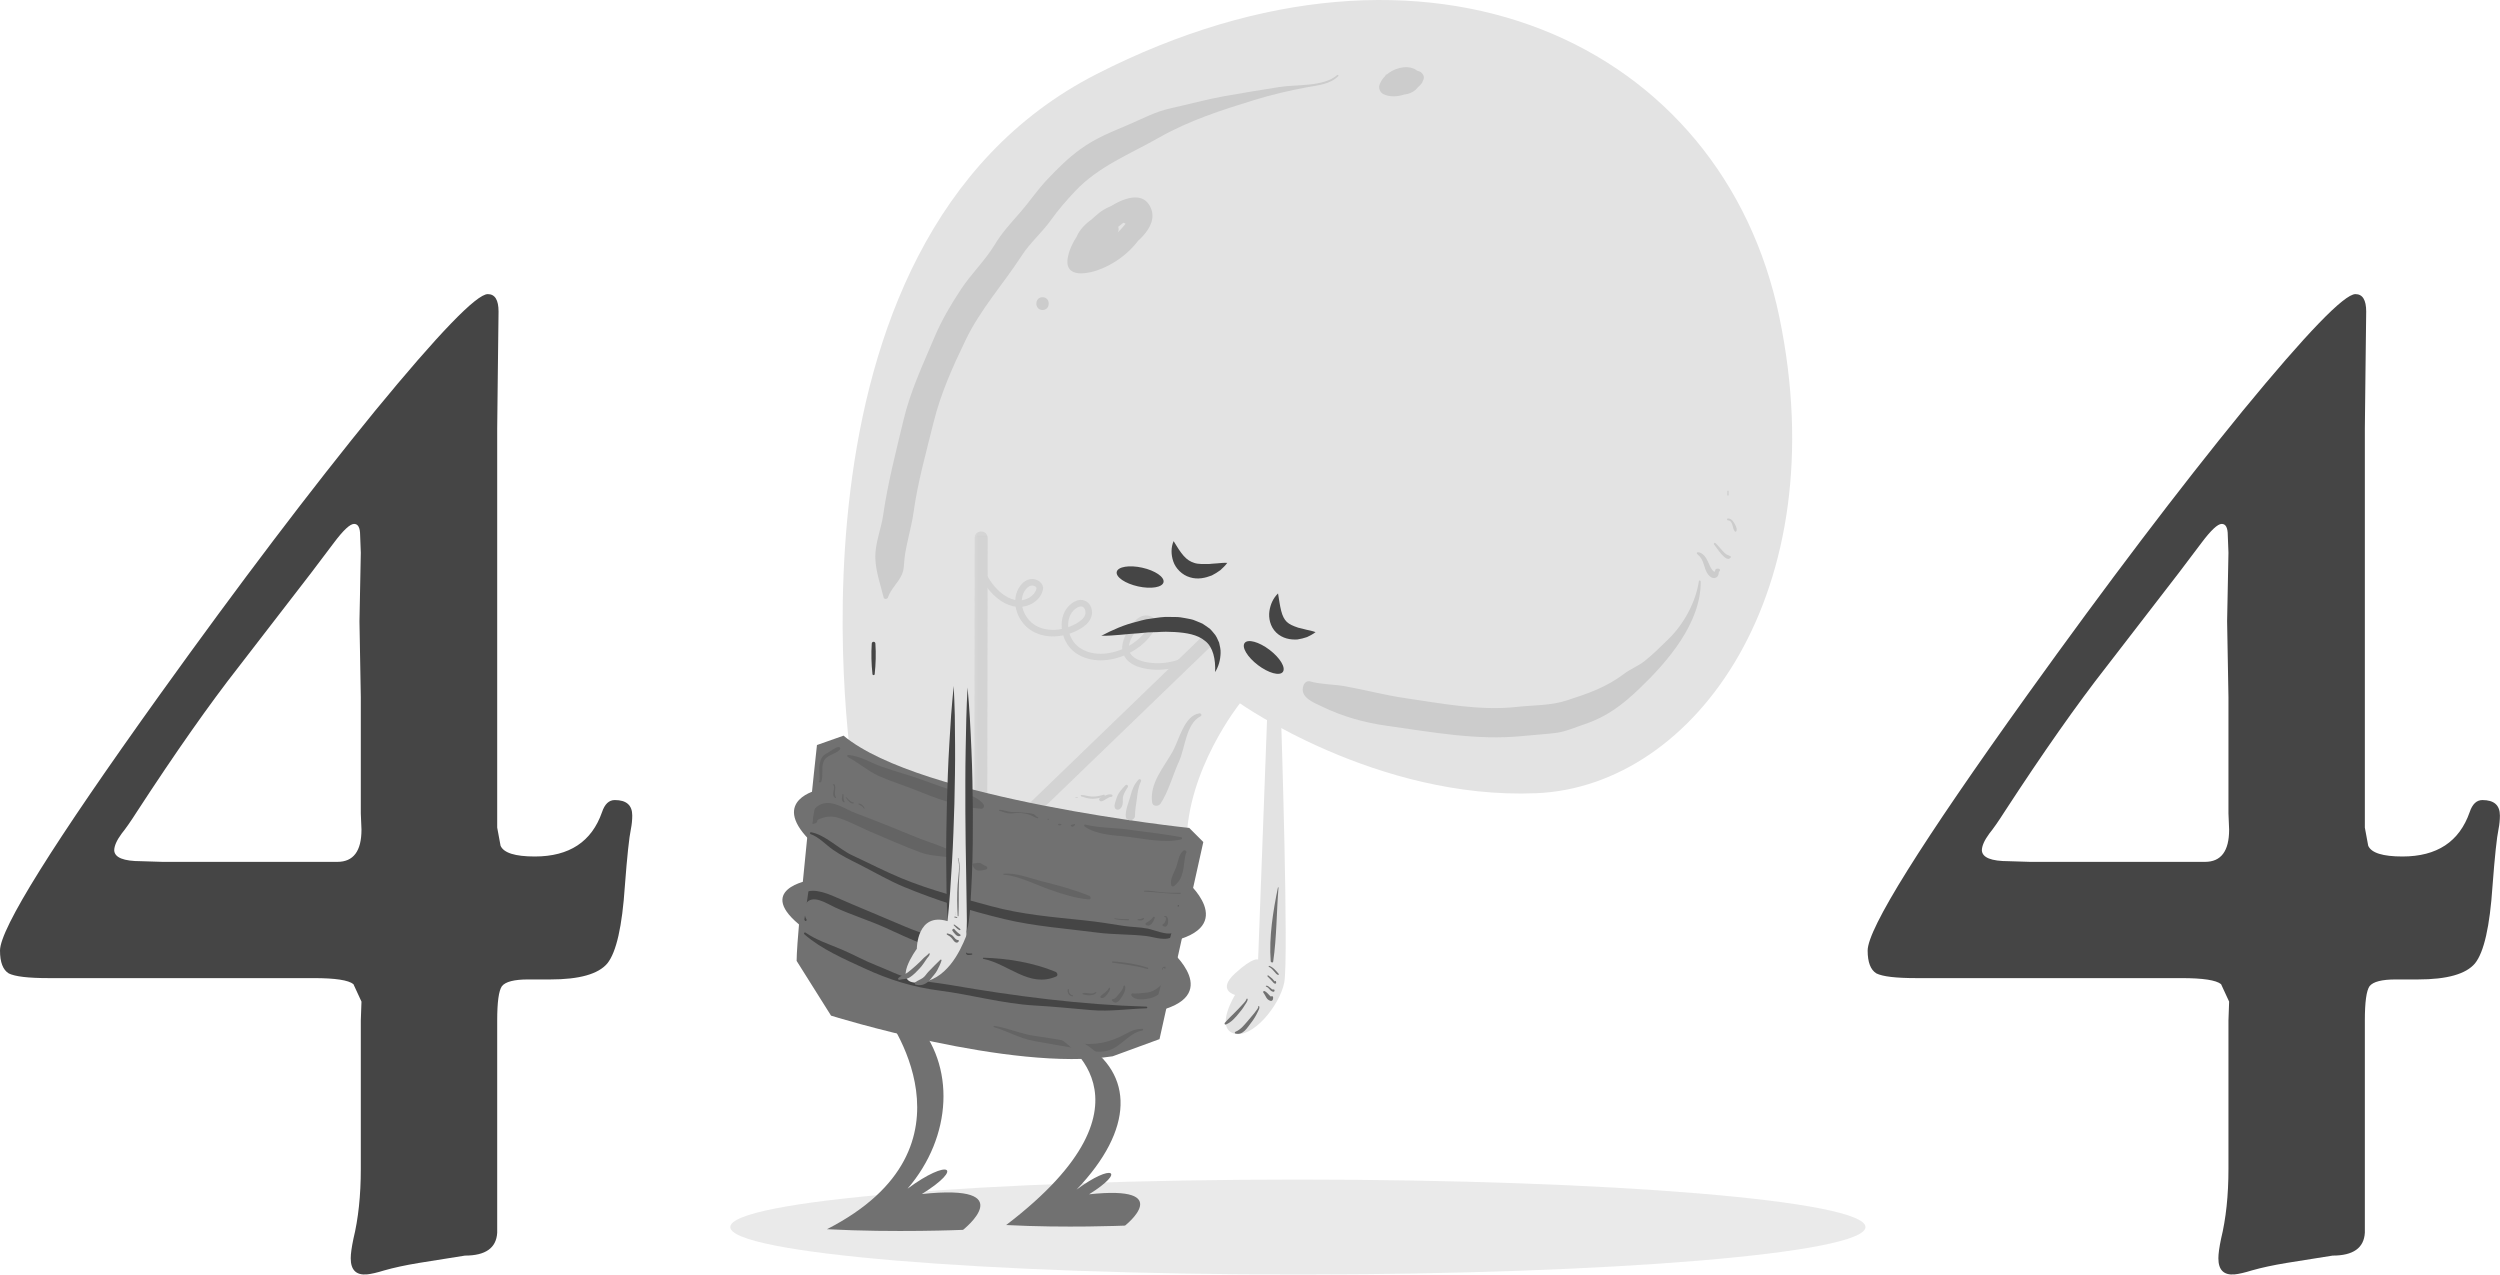 <svg width="510" height="260" viewBox="0 0 510 260" fill="none" xmlns="http://www.w3.org/2000/svg">
<path d="M101.429 208.169V251.482C101.247 254.589 99.054 256.143 94.85 256.143L85.393 257.65C82.651 258.107 80.321 258.61 78.402 259.158C76.94 259.615 75.752 259.889 74.838 259.98C72.645 260.163 71.549 259.067 71.549 256.691C71.549 255.777 71.732 254.452 72.097 252.716C73.102 248.604 73.605 243.852 73.605 238.461V208.169L73.742 204.331L72.097 200.768C71.092 199.945 68.396 199.534 64.01 199.534H9.869C5.757 199.534 3.061 199.214 1.782 198.575C0.594 197.843 0 196.29 0 193.914C0 189.437 10.874 172.029 32.622 141.692C48.887 119.03 63.508 99.749 76.483 83.85C89.55 67.95 97.226 60 99.51 60C100.973 60 101.704 61.188 101.704 63.564L101.566 75.214L101.429 87.413V168.831L102.115 172.532C102.754 173.994 105.085 174.725 109.105 174.725C116.141 174.725 120.71 171.709 122.812 165.678C123.36 164.034 124.228 163.211 125.416 163.211C127.792 163.211 128.98 164.262 128.98 166.364C128.98 167.278 128.888 168.191 128.706 169.105C128.34 170.841 127.929 174.725 127.472 180.756C126.924 188.98 125.736 194.234 123.908 196.519C122.081 198.712 118.197 199.808 112.258 199.808H107.734C104.902 199.808 103.12 200.265 102.389 201.179C101.749 202.093 101.429 204.423 101.429 208.169ZM73.605 165.953V142.24L73.331 126.752L73.605 112.771L73.468 109.207C73.468 107.654 73.057 106.877 72.234 106.877C71.412 106.877 70.041 108.156 68.122 110.715L63.462 116.883L48.659 136.072C42.719 143.656 35.82 153.48 27.962 165.541C26.682 167.552 25.631 169.059 24.809 170.065C23.804 171.435 23.301 172.578 23.301 173.491C23.393 174.953 25.22 175.684 28.784 175.684L33.17 175.821H68.808C72.097 175.821 73.742 173.628 73.742 169.242L73.605 165.953Z" fill="#454545"/>
<path opacity="0.2" d="M380.558 250.317C380.558 255.664 328.717 260 264.768 260C200.82 260 148.98 255.664 148.98 250.317C148.98 244.969 200.82 240.632 264.768 240.632C328.717 240.632 380.558 244.969 380.558 250.317Z" fill="#999999"/>
<path d="M174.151 159.1C174.151 159.1 155.811 49.738 223.738 15.095C291.666 -19.55 351.441 8.982 362.989 64.682C374.538 120.381 346.007 160.459 313.401 161.817C280.798 163.176 252.947 143.478 252.947 143.478C252.947 143.478 242.079 157.062 242.079 172.006C214.228 174.724 184.34 169.969 174.151 159.1Z" fill="#E3E3E3"/>
<mask id="mask0_1747_1717" style="mask-type:luminance" maskUnits="userSpaceOnUse" x="198" y="108" width="50" height="61">
<path d="M198.539 108.198H247.961V168.964H198.539V108.198Z" fill="white"/>
</mask>
<g mask="url(#mask0_1747_1717)">
<g opacity="0.7">
<path d="M208.246 167.43L246.426 130.574" stroke="#CCCCCC" stroke-width="2.667" stroke-miterlimit="10" stroke-linecap="round" stroke-linejoin="round"/>
<path d="M200.071 164.433L200.153 109.732" stroke="#CCCCCC" stroke-width="2.667" stroke-miterlimit="10" stroke-linecap="round" stroke-linejoin="round"/>
<path d="M245.554 132.191C242.408 135.269 237.671 136.62 233.378 135.666C231.892 135.336 230.314 134.6 229.782 133.176C229.181 131.563 230.158 129.828 231.095 128.386C231.605 127.597 232.165 126.769 233.02 126.383C233.879 125.998 235.109 126.297 235.365 127.202C234.351 129.744 232.137 131.668 229.664 132.84C226.514 134.332 222.528 134.634 219.712 132.582C216.899 130.531 216.235 125.705 219.026 123.62C219.57 123.215 220.269 122.925 220.922 123.106C221.922 123.385 222.339 124.69 221.985 125.665C221.629 126.641 220.738 127.315 219.832 127.818C217.143 129.312 213.691 129.723 211.006 128.22C208.321 126.719 206.868 123.023 208.378 120.342C208.781 119.627 209.414 118.986 210.218 118.819C211.021 118.652 211.978 119.113 212.147 119.915C211.874 121.962 209.611 123.31 207.555 123.132C205.498 122.953 203.713 121.61 202.367 120.044C200.691 118.097 199.48 115.544 199.872 113.001" stroke="#CCCCCC" stroke-width="1.333" stroke-miterlimit="10"/>
</g>
</g>
<path d="M242.604 168.9C242.604 168.9 187.719 163.156 172.083 150.074L166.66 151.987C166.66 151.987 162.512 189.96 162.512 196.022L169.532 207.191C169.532 207.191 206.227 218.679 226.968 215.488L236.541 211.979L245.476 171.771L242.604 168.9Z" fill="#717171"/>
<path d="M165.246 170.115C167.054 170.724 168.432 172.306 169.949 173.366C171.603 174.52 173.439 175.413 175.234 176.316C178.324 177.872 181.294 179.643 184.483 180.959C191.16 183.714 197.864 185.81 204.922 187.503C211.087 188.981 217.53 189.421 223.799 190.245C227.155 190.685 230.535 190.558 233.836 190.949C235.578 191.156 237.984 192.18 239.499 190.863C239.732 190.66 239.485 190.243 239.197 190.342C237.892 190.789 235.426 189.697 234.135 189.438C232.497 189.107 230.84 189.142 229.187 188.88C226.556 188.462 223.912 188.035 221.247 187.758C214.815 187.086 208.428 186.566 202.18 184.857C195.89 183.136 189.889 181.641 183.867 179.148C180.504 177.756 177.197 176.034 173.877 174.496C171.122 173.219 168.32 170.232 165.344 169.758C165.113 169.719 165.016 170.037 165.246 170.115Z" fill="#454545"/>
<g opacity="0.3">
<path d="M240.989 170.8C237.437 170.096 233.893 169.774 230.316 169.253C227.399 168.828 224.293 168.935 221.433 168.218C221.188 168.156 221.07 168.475 221.267 168.612C223.842 170.403 227.507 170.383 230.489 170.755C233.844 171.174 237.667 172.027 240.989 171.229C241.198 171.18 241.209 170.841 240.989 170.8Z" fill="#454545"/>
</g>
<g opacity="0.3">
<path d="M219.19 168.105C218.934 168.182 218.752 168.193 218.503 168.308C218.402 168.352 218.423 168.493 218.503 168.544C218.905 168.803 219.018 168.544 219.294 168.286C219.374 168.213 219.291 168.075 219.19 168.105Z" fill="#454545"/>
</g>
<g opacity="0.3">
<path d="M216.447 168.095C216.197 168.017 216.202 168.023 215.946 168.07C215.808 168.098 215.808 168.322 215.946 168.348C216.202 168.397 216.197 168.403 216.447 168.325C216.561 168.29 216.561 168.129 216.447 168.095Z" fill="#454545"/>
</g>
<g opacity="0.3">
<path d="M213.827 167.257C213.988 167.257 213.988 167.006 213.827 167.006C213.666 167.006 213.666 167.257 213.827 167.257Z" fill="#454545"/>
</g>
<g opacity="0.3">
<path d="M241.388 173.556C240.358 174.447 240.393 175.75 239.921 176.956C239.525 177.969 238.581 179.489 238.944 180.597C239.029 180.856 239.323 180.924 239.524 180.749C240.576 179.843 240.951 179.194 241.299 177.794C241.62 176.517 241.529 175.146 242.009 173.916C242.157 173.541 241.64 173.338 241.388 173.556Z" fill="#454545"/>
</g>
<g opacity="0.3">
<path d="M240.789 182.129C239.368 182.139 238.009 182.161 236.597 181.971C235.545 181.83 234.521 181.682 233.455 181.704C233.333 181.705 233.333 181.891 233.455 181.896C235.93 181.98 238.299 182.369 240.789 182.333C240.92 182.331 240.92 182.127 240.789 182.129Z" fill="#454545"/>
</g>
<path d="M240.358 184.932C241.54 185.073 242.126 185.661 242.485 186.783C242.931 188.177 241.761 188.247 240.72 188.453C240.465 188.503 240.484 188.89 240.72 188.95C241.463 189.14 242.362 189.394 243.015 188.859C243.599 188.381 243.648 187.577 243.363 186.924C242.871 185.794 241.747 184.284 240.326 184.708C240.197 184.748 240.235 184.918 240.358 184.932Z" fill="#454545"/>
<g opacity="0.3">
<path d="M237.553 187.054C238.19 187.014 237.688 188.364 237.285 188.511C237.161 188.557 237.073 188.739 237.199 188.842C238.531 189.925 238.7 186.478 237.532 186.901C237.457 186.929 237.46 187.06 237.553 187.054Z" fill="#454545"/>
</g>
<g opacity="0.3">
<path d="M235.231 187.094C234.878 187.641 234.292 187.966 233.776 188.293C233.63 188.385 233.632 188.586 233.776 188.676C234.685 189.259 235.353 187.956 235.582 187.243C235.648 187.028 235.344 186.918 235.231 187.094Z" fill="#454545"/>
</g>
<g opacity="0.3">
<path d="M233.133 187.301C232.856 187.529 232.498 187.474 232.161 187.516C232.052 187.528 232.002 187.706 232.133 187.726C232.603 187.805 232.968 187.844 233.346 187.514C233.492 187.385 233.28 187.181 233.133 187.301Z" fill="#454545"/>
</g>
<g opacity="0.3">
<path d="M230.219 187.503C229.285 187.508 228.359 187.491 227.437 187.333C227.339 187.316 227.296 187.459 227.394 187.482C228.331 187.708 229.259 187.735 230.219 187.742C230.374 187.744 230.375 187.501 230.219 187.503Z" fill="#454545"/>
</g>
<path d="M233.886 205.358C220.424 204.954 207.058 203.219 193.775 200.919C191.205 200.473 188.63 200.269 186.083 199.708C183.572 199.158 181.272 197.912 178.88 196.983C176.417 196.028 174.12 194.726 171.694 193.696C169.195 192.633 166.55 191.801 164.322 190.247C164.129 190.111 163.891 190.417 164.069 190.575C167.491 193.607 172.262 195.662 176.373 197.557C181.402 199.878 186.223 201.381 191.709 202.088C198.185 202.922 204.551 204.751 211.076 205.121C214.918 205.337 218.775 205.733 222.611 206.062C226.383 206.386 230.109 205.809 233.886 205.694C234.102 205.687 234.104 205.365 233.886 205.358Z" fill="#454545"/>
<g opacity="0.3">
<path d="M237.185 197.778C237.427 196.792 238.09 198.436 238.096 198.623C238.111 199.161 237.846 199.821 237.534 200.229C237.091 200.802 236.441 201.372 235.846 201.779C235.145 202.259 234.37 202.498 233.52 202.536C232.936 202.561 231.7 202.775 231.163 202.642C230.912 202.581 230.674 202.858 230.818 203.091C231.496 204.186 233.526 203.89 234.58 203.648C236.118 203.294 237.38 202.208 238.267 200.925C238.824 200.121 239.128 198.385 238.355 197.59C237.906 197.125 237.085 196.99 237.056 197.76C237.053 197.833 237.166 197.85 237.185 197.778Z" fill="#454545"/>
</g>
<g opacity="0.3">
<path d="M229.188 201.165C229.06 201.935 228.581 202.406 228.083 202.964C227.893 203.177 227.692 203.476 227.47 203.648C227.284 203.79 227.174 203.78 226.933 203.83C226.799 203.858 226.737 204.062 226.849 204.151C227.1 204.352 227.284 204.576 227.632 204.525C228.038 204.468 228.357 204.09 228.575 203.772C229.084 203.025 229.727 202.111 229.524 201.165C229.489 201.004 229.219 200.997 229.188 201.165Z" fill="#454545"/>
</g>
<g opacity="0.3">
<path d="M226.207 201.567C225.881 202.32 225.001 202.657 224.498 203.255C224.426 203.34 224.441 203.444 224.53 203.508C225.263 204.04 226.385 202.237 226.482 201.682C226.508 201.532 226.281 201.4 226.207 201.567Z" fill="#454545"/>
</g>
<g opacity="0.3">
<path d="M223.452 202.425C222.816 202.968 221.656 202.393 220.913 202.606C220.796 202.641 220.802 202.799 220.913 202.837C221.655 203.09 223.023 203.209 223.613 202.586C223.716 202.479 223.562 202.33 223.452 202.425Z" fill="#454545"/>
</g>
<g opacity="0.3">
<path d="M218.819 203.037C218.207 202.902 218.025 202.413 218.039 201.858C218.042 201.709 217.829 201.719 217.812 201.858C217.721 202.574 218.019 203.137 218.756 203.267C218.906 203.295 218.972 203.069 218.819 203.037Z" fill="#454545"/>
</g>
<g opacity="0.3">
<path d="M234.142 197.401C231.828 196.662 229.407 196.264 226.984 196.119C226.837 196.11 226.802 196.354 226.949 196.379C229.349 196.753 231.728 196.978 234.062 197.688C234.246 197.746 234.324 197.46 234.142 197.401Z" fill="#454545"/>
</g>
<g opacity="0.3">
<path d="M233.024 209.876C231.158 209.889 230.247 210.652 228.583 211.454C225.155 213.108 221.789 213.353 218.038 212.505C215.724 211.983 213.515 211.679 211.169 211.343C208.265 210.929 205.669 209.733 202.864 209.268C202.686 209.239 202.607 209.494 202.787 209.546C205.641 210.379 208.005 211.852 211.028 212.38C213.978 212.893 216.923 213.438 219.875 213.934C221.965 214.287 224.193 214.927 226.248 214.253C228.816 213.415 230.391 210.658 233.071 210.227C233.274 210.196 233.222 209.874 233.024 209.876Z" fill="#454545"/>
</g>
<g opacity="0.3">
<path d="M165.926 168.084C166.243 168.014 166.352 167.945 166.59 167.807C166.725 167.73 166.688 167.322 166.827 167.25C168.114 166.582 169.563 166.416 170.793 166.769C172.987 167.396 175.4 168.751 177.506 169.647C180.9 171.091 184.28 172.585 187.736 173.877C190.262 174.825 192.818 174.537 195.319 175.219C195.748 175.337 195.929 174.779 195.604 174.541C193.273 172.835 189.627 171.906 186.953 170.808C182.809 169.107 178.651 167.41 174.463 165.846C172.387 165.07 169.988 163.185 167.626 164.018C166.925 164.265 166.154 164.858 165.846 165.55C165.493 166.341 166.015 167.174 165.723 167.821C165.659 167.963 165.765 168.121 165.926 168.084Z" fill="#454545"/>
</g>
<g opacity="0.3">
<path d="M198.403 176.457C198.587 176.94 198.722 177.302 199.25 177.503C199.848 177.731 200.562 177.53 201.157 177.369C201.493 177.277 201.482 176.796 201.157 176.699C200.648 176.549 200.288 176.09 199.75 176.023C199.411 175.978 199.064 176.155 198.75 176.11C198.563 176.086 198.318 176.233 198.403 176.457Z" fill="#454545"/>
</g>
<g opacity="0.3">
<path d="M204.757 178.44C207.791 178.668 211.211 180.441 214.052 181.449C216.625 182.365 219.4 183.253 222.131 183.481C222.579 183.52 222.576 182.906 222.229 182.762C219.034 181.448 215.895 180.625 212.571 179.792C210.09 179.171 207.348 178.01 204.757 178.236C204.626 178.246 204.625 178.429 204.757 178.44Z" fill="#454545"/>
</g>
<path d="M164.506 187.529C164.068 187 164 184.981 164.348 184.419C165.692 182.256 168.682 184.347 170.355 185.114C173.752 186.67 177.368 187.782 180.755 189.318C183.232 190.441 185.648 191.585 188.194 192.572C190.188 193.347 192.254 194.595 194.439 193.928C194.776 193.823 194.822 193.382 194.534 193.195C191.556 191.261 187.996 190.478 184.717 189.059C179.967 187.008 175.163 185.077 170.42 182.989C168.665 182.214 164.808 180.612 163.321 182.912C162.475 184.218 163.203 186.795 164.21 187.825C164.402 188.021 164.675 187.733 164.506 187.529Z" fill="#454545"/>
<path d="M197.076 194.409C197.098 195.004 197.857 194.813 198.272 194.742C198.417 194.717 198.363 194.52 198.24 194.506C198.096 194.492 197.302 194.575 197.23 194.388C197.199 194.313 197.073 194.314 197.076 194.409Z" fill="#454545"/>
<path d="M200.598 195.612C205.761 196.638 209.946 201.572 215.449 199.209C215.92 199.007 215.682 198.394 215.323 198.246C210.852 196.39 205.452 195.486 200.631 195.376C200.497 195.373 200.464 195.584 200.598 195.612Z" fill="#454545"/>
<g opacity="0.3">
<path d="M167.182 159.592C167.242 159.593 167.302 159.593 167.361 159.595C167.449 159.598 167.519 159.533 167.545 159.455C167.978 158.169 167.512 156.749 167.987 155.441C168.527 153.963 170.328 153.972 171.319 152.937C171.551 152.696 171.317 152.33 171.005 152.397C170.21 152.567 169.539 153.204 168.821 153.587C168.317 153.858 167.883 154.14 167.599 154.657C167.277 155.244 167.193 155.968 167.131 156.626C167.098 156.988 167.331 159.21 167.105 159.311C166.963 159.377 167.044 159.588 167.182 159.592Z" fill="#454545"/>
</g>
<g opacity="0.3">
<path d="M172.933 154.419C175.103 155.539 176.957 157.245 179.205 158.268C181.611 159.364 184.19 160.133 186.642 161.117C190.917 162.833 195.633 164.67 200.195 164.989C200.601 165.016 200.896 164.493 200.672 164.159C199.666 162.663 197.604 162.092 195.949 161.671C193.313 160.997 190.875 160.094 188.347 159.168C185.596 158.158 182.739 157.406 179.975 156.443C177.718 155.658 175.453 154.195 173.045 154.007C172.828 153.99 172.743 154.323 172.933 154.419Z" fill="#454545"/>
</g>
<g opacity="0.3">
<path d="M203.858 165.409C204.45 165.535 205.007 165.815 205.599 165.912C206.353 166.037 207.121 165.809 207.877 165.83C208.555 165.85 209.322 165.985 209.973 166.192C210.584 166.386 211.076 166.81 211.678 166.93C211.813 166.958 211.868 166.766 211.735 166.721C211.343 166.591 211.228 166.234 210.87 166.087C210.268 165.841 209.288 165.864 208.604 165.752C207.782 165.619 206.965 165.709 206.141 165.63C205.359 165.55 204.674 165.196 203.889 165.197C203.768 165.197 203.737 165.383 203.858 165.409Z" fill="#454545"/>
</g>
<g opacity="0.3">
<path d="M169.978 160.19C170.35 160.278 169.967 161.619 169.973 161.917C169.981 162.3 170.064 162.57 170.386 162.792C170.473 162.854 170.59 162.733 170.533 162.645C170.042 161.891 170.623 160.905 170.292 160.095C170.271 160.043 170.24 160.022 170.186 160.014C170.125 160.006 170.065 159.999 170.005 159.991C169.89 159.976 169.867 160.164 169.978 160.19Z" fill="#454545"/>
</g>
<g opacity="0.3">
<path d="M171.865 162.047C171.797 162.65 171.533 163.289 172.116 163.672C172.219 163.74 172.338 163.608 172.28 163.507C172.039 163.082 172.076 162.518 172.056 162.047C172.05 161.921 171.878 161.928 171.865 162.047Z" fill="#454545"/>
</g>
<g opacity="0.3">
<path d="M172.552 162.758C172.958 163.198 173.438 164.101 174.154 163.867C174.245 163.834 174.226 163.709 174.131 163.701C173.524 163.653 173.072 163.037 172.67 162.64C172.593 162.563 172.48 162.678 172.552 162.758Z" fill="#454545"/>
</g>
<g opacity="0.3">
<path d="M175.163 164.095C175.514 164.284 176.036 164.558 176.231 164.913C176.277 164.994 176.421 164.939 176.385 164.848C176.217 164.439 175.689 163.97 175.248 163.898C175.134 163.879 175.048 164.032 175.163 164.095Z" fill="#454545"/>
</g>
<path d="M180.391 206.688C180.391 206.688 201.579 233.954 168.7 250.76C182.582 251.491 196.463 250.89 196.463 250.89C196.463 250.89 208.52 241.393 188.062 243.584C196.83 238.104 193.541 236.279 185.14 242.489C194.272 231.893 195.002 217.282 186.601 208.148" fill="#717171"/>
<path d="M215.468 211.406C215.468 211.406 239.004 224.162 205.256 249.907C217.382 250.545 229.509 250.022 229.509 250.022C229.509 250.022 240.042 241.724 222.169 243.639C229.828 238.852 226.956 237.256 219.616 242.681C231.37 230.383 231.37 219.075 220.893 212.682" fill="#717171"/>
<path d="M261.358 147.143C261.358 147.143 262.926 195.752 261.985 200.458C261.045 205.16 255.399 212.061 251.636 210.806C247.873 209.552 251.949 202.965 251.949 202.965C251.949 202.965 248.186 202.025 251.949 198.575C255.713 195.125 256.655 195.752 256.655 195.752L258.535 145.26" fill="#E3E3E3"/>
<path d="M197.381 140.243C197.381 140.243 198.322 187.912 197.068 191.049C195.814 194.185 192.991 200.142 187.345 200.458C181.699 200.771 187.032 193.558 187.032 193.558C187.032 193.558 187.032 186.031 193.305 187.912C193.932 175.053 194.558 139.929 194.558 139.929" fill="#E3E3E3"/>
<path d="M193.305 187.912C193.091 183.899 193.048 179.894 193.03 175.892C192.996 171.89 193.081 167.892 193.165 163.895C193.286 159.899 193.412 155.903 193.656 151.91L194.027 145.919C194.206 143.923 194.332 141.926 194.557 139.928C194.68 141.932 194.701 143.932 194.778 145.934L194.835 151.941C194.87 155.943 194.784 159.946 194.697 163.945C194.573 167.946 194.448 171.946 194.205 175.939C193.976 179.935 193.723 183.928 193.305 187.912Z" fill="#454545"/>
<path d="M197.381 140.243C197.778 144.474 197.989 148.709 198.169 152.944C198.364 157.179 198.423 161.417 198.466 165.655C198.475 169.895 198.452 174.136 198.279 178.375C198.038 182.601 198.06 186.889 197.068 191.049C197.332 188.95 197.221 186.826 197.198 184.712L197.1 178.364C196.996 174.132 196.977 169.898 196.934 165.665C196.93 161.429 196.908 157.196 196.994 152.959C197.062 148.721 197.145 144.486 197.381 140.243Z" fill="#454545"/>
<path d="M247.883 137.106C248.005 134.524 247.478 131.989 245.834 130.749C244.278 129.427 241.955 129.08 239.627 128.933L237.842 128.876C237.244 128.852 236.628 128.942 236.019 128.952L234.177 129.005C233.563 129.082 232.943 129.143 232.319 129.186C229.817 129.324 227.317 129.72 224.672 129.698C226.978 128.488 229.373 127.427 231.917 126.828C232.546 126.65 233.178 126.478 233.819 126.342L235.781 126.057C236.441 125.977 237.091 125.87 237.764 125.848L239.797 125.871C240.469 125.859 241.162 125.977 241.852 126.11C242.54 126.257 243.229 126.314 243.907 126.642C244.58 126.943 245.27 127.121 245.883 127.611C246.194 127.826 246.509 128.036 246.808 128.26C247.091 128.51 247.327 128.835 247.577 129.122C248.114 129.669 248.399 130.417 248.698 131.091C248.868 131.824 249.04 132.533 249.002 133.245C248.959 134.656 248.586 135.988 247.883 137.106Z" fill="#454545"/>
<path d="M239.415 110.386C240.129 111.572 240.764 112.595 241.457 113.382C242.155 114.176 242.852 114.593 243.644 114.839C244.438 115.111 245.473 115.058 246.595 115.061C247.156 114.972 247.764 114.99 248.382 114.92C249.006 114.86 249.64 114.786 250.364 114.825C249.956 115.391 249.461 115.846 248.955 116.312C248.421 116.722 247.819 117.068 247.204 117.393C245.908 117.888 244.386 118.279 242.76 117.773C241.141 117.313 239.832 115.955 239.356 114.549C238.875 113.132 238.861 111.684 239.415 110.386Z" fill="#454545"/>
<path d="M260.721 121.057C260.945 122.397 261.091 123.576 261.359 124.6C261.618 125.631 261.996 126.385 262.499 126.857C262.998 127.351 263.814 127.707 264.835 128.049C265.364 128.145 265.918 128.333 266.504 128.463C267.099 128.59 267.71 128.708 268.376 128.957C267.839 129.378 267.246 129.665 266.637 129.964C266.016 130.183 265.348 130.347 264.665 130.453C263.294 130.536 261.626 130.278 260.356 129.049C259.084 127.817 258.763 126.048 258.958 124.677C259.168 123.274 259.731 122.02 260.721 121.057Z" fill="#454545"/>
<path d="M237.357 118.774C237.124 119.828 234.798 120.209 232.163 119.625C229.529 119.041 227.582 117.713 227.815 116.658C228.049 115.605 230.374 115.224 233.01 115.807C235.644 116.391 237.59 117.721 237.357 118.774Z" fill="#454545"/>
<path d="M261.695 137.079C261.041 137.939 258.771 137.312 256.619 135.681C254.471 134.048 253.257 132.028 253.91 131.168C254.563 130.308 256.835 130.933 258.984 132.566C261.135 134.198 262.348 136.217 261.695 137.079Z" fill="#454545"/>
<path d="M272.777 15.317C269.979 17.754 264.474 17.19 260.914 17.765C257.185 18.367 253.443 18.955 249.726 19.625C246.052 20.284 242.466 21.293 238.824 22.089C235.745 22.76 233.333 24.091 230.46 25.327C226.873 26.87 223.635 28.083 220.436 30.403C217.86 32.273 215.881 34.261 213.7 36.547C211.621 38.727 210.042 41.139 208.045 43.419C206.041 45.709 204.434 47.42 202.849 50.023C200.907 53.213 198.101 55.89 196.036 59.021C193.969 62.155 192.083 65.343 190.625 68.807C188.204 74.556 185.744 79.692 184.292 85.786C182.757 92.221 181.116 98.504 180.169 105.06C179.736 108.044 178.445 110.948 178.573 113.966C178.691 116.746 179.606 119.19 180.252 121.855C180.365 122.33 181.009 122.269 181.152 121.855C181.762 120.098 183.166 118.955 183.938 117.31C184.471 116.171 184.378 115.163 184.514 113.966C184.876 110.819 185.917 107.725 186.359 104.553C187.224 98.315 188.953 92.243 190.456 86.128C191.894 80.283 194.411 74.694 197.036 69.27C200.064 63.014 204.732 57.862 208.471 52.092C210.158 49.49 212.592 47.421 214.419 44.856C215.894 42.785 217.572 40.866 219.326 39.002C224.112 33.914 230.516 31.448 236.434 28.076C242.524 24.607 249.17 22.469 255.84 20.416C259.42 19.313 262.979 18.481 266.659 17.798C268.927 17.377 271.311 17.22 273 15.538C273.141 15.394 272.929 15.186 272.777 15.317Z" fill="#CCCCCC"/>
<path d="M177.839 131.284C177.698 133.397 177.759 135.41 177.983 137.512C178.012 137.804 178.407 137.805 178.439 137.512C178.66 135.41 178.721 133.397 178.581 131.284C178.549 130.805 177.871 130.805 177.839 131.284Z" fill="#454545"/>
<path d="M224.057 47.987C225.379 46.618 226.389 44.479 228.463 44.172C229.223 44.059 229.143 43.701 229.843 44.423C230.73 45.339 229.625 46.076 228.887 46.977C227.562 48.596 226.097 49.54 224.218 50.411C223.036 50.959 221.638 52.072 220.236 51.791C220.443 52.575 220.649 53.358 220.856 54.14C222.209 52.737 222.984 51.037 224.206 49.542C225.695 47.717 227.538 45.828 229.329 44.292C229.458 44.181 230.568 43.31 230.651 43.398C230.597 43.341 230.419 43.944 230.418 43.959C230.345 45.043 228.973 46.45 228.263 47.184C227.507 47.964 226.638 48.626 225.733 49.226C225.399 49.447 225.048 49.643 224.715 49.864C224.303 50.028 223.951 50.273 223.658 50.603C223.304 51.071 223.203 51.08 223.358 50.626C223.011 49.054 225.615 46.73 226.527 45.931C227.487 45.092 228.492 44.379 229.651 43.861C230.692 43.395 230.925 42.97 231.558 44.059C232.166 45.109 231.555 45.532 230.844 46.352C229.43 47.976 227.648 48.97 225.724 49.874C225.379 50.039 224.089 50.39 223.83 50.672C223.915 50.974 224 51.278 224.086 51.581C224.154 51.325 224.223 51.068 224.292 50.811C225.029 50.011 225.37 48.778 226.155 47.929C226.667 47.377 231.403 43.477 231.744 44.014C232.235 44.788 228.889 48.501 228.328 48.99C226.73 50.384 224.675 51.514 222.622 52.059C221.854 52.264 220.373 52.012 221.173 52.863C222.101 53.846 221.357 53.277 221.751 52.886C222.022 52.619 222.314 51.555 222.495 51.198C223.191 49.819 224.01 48.686 225.078 47.564C225.83 46.774 229.855 42.531 229.833 45.529C229.816 47.663 226.675 48.935 225.058 49.405C224.546 49.554 223.022 50.135 222.634 49.819C222.562 49.761 221.992 51.751 222.797 49.324C222.913 48.97 223.197 48.577 223.41 48.271C224.376 46.869 226.383 45.885 228.006 45.483C229.602 45.089 230.674 46.027 229.496 47.559C228.915 48.315 228.107 48.97 227.351 49.539C226.885 49.89 226.405 50.23 225.88 50.492C225.35 50.758 224.258 50.83 223.833 51.182C223.754 51.192 223.674 51.201 223.594 51.212C223.085 51.199 223.166 51.472 223.839 52.033C223.921 52.018 224.667 50.679 224.773 50.545C225.515 49.592 226.428 48.657 227.437 48.004C226.825 47.211 226.212 46.418 225.6 45.624C225.006 46.312 224.563 47.315 223.608 47.556C223.993 48.467 224.376 49.379 224.761 50.292C225.12 50.014 225.52 49.821 225.957 49.71C227.831 49.063 226.961 46.038 225.141 46.753C224.464 47.021 223.833 47.259 223.251 47.705C222.006 48.66 222.634 50.966 224.404 50.442C226.015 49.964 226.583 48.878 227.743 47.766C229.016 46.549 227.4 44.592 225.906 45.386C223.715 46.552 218.62 50.679 221.018 53.558C222.738 55.623 226.161 53.743 227.861 52.564C229.996 51.087 233.461 48.12 232.678 45.132C231.718 41.47 227.176 42.442 224.7 43.591C222.252 44.725 218.911 47.363 219.359 50.482C219.902 54.269 225.689 52.115 227.705 51.057C230.252 49.718 233.044 46.724 232.402 43.543C231.623 39.682 226.233 41.846 224.329 43.35C221.559 45.534 218.628 48.732 217.869 52.346C216.872 57.077 222.272 55.868 224.868 54.755C228.863 53.044 232.093 50.068 233.992 46.165C235.893 42.251 233.262 39.952 229.393 41.516C225.676 43.02 221.342 46.628 220.627 50.813C219.735 56.019 225.646 53.509 227.989 52.135C230.907 50.426 236.528 46.517 234.769 42.43C232.983 38.273 227.792 41.079 225.322 42.974C223.326 44.508 217.841 49.901 220.756 52.898C223.639 55.865 229.919 49.712 231.426 47.599C232.363 46.285 233.737 44.085 233.346 42.359C232.912 40.454 230.816 40.371 229.303 41.001C227.263 41.852 225.63 44.071 224.073 45.572C221.946 47.617 220.262 49.991 218.649 52.437C218.039 53.361 218.851 54.524 219.863 54.551C222.507 54.628 225.656 52.589 227.647 51.028C229.367 49.68 232.167 46.763 232.13 44.42C232.106 42.859 230.879 42.672 229.591 42.939C226.506 43.577 225.641 45.416 223.718 47.647C223.519 47.88 223.839 48.211 224.057 47.987Z" fill="#CCCCCC"/>
<path d="M212.677 63.241C214.357 63.241 214.36 60.63 212.677 60.63C210.995 60.63 210.993 63.241 212.677 63.241Z" fill="#CCCCCC"/>
<path d="M282.855 15.655C284.474 15.482 286.065 15.166 287.7 15.419C287.913 15.451 288.412 15.517 288.508 15.584C288.523 15.597 288.625 15.828 288.628 15.82C288.726 15.482 288.051 15.87 287.945 15.909C287.22 16.193 285.423 16.874 284.736 16.29V18.133C285.121 17.808 285.845 17.552 286.372 17.391C286.713 17.285 287.068 17.177 287.423 17.139C288.108 17.066 287.901 17.351 287.679 16.937C287.751 16.379 287.823 15.817 287.895 15.258C286.88 16.55 284.543 15.902 283.072 16.123C283.335 17.078 283.598 18.035 283.862 18.991C284.601 18.751 285.248 18.393 285.926 18.024C286.311 17.812 287.174 17.266 287.631 17.368C287.271 16.733 286.91 16.096 286.548 15.46C286.383 16.264 284.374 16.744 283.773 16.385L284.514 18.203C284.701 17.737 285.578 17.369 285.996 17.211C286.775 16.917 287.137 17.337 286.851 16.322C286.763 16.092 286.697 15.857 286.654 15.617C286.653 15.597 286.657 15.591 286.674 15.598C286.777 15.752 286.361 15.449 286.558 15.61C286.575 15.623 286.269 15.409 286.171 15.351C286.084 15.316 286.007 15.267 285.937 15.206C285.368 14.937 285.357 14.962 285.901 15.275C285.517 14.635 284.669 14.551 284.133 15.048C282.373 16.675 283.517 19.122 285.809 19.292C287.524 19.419 289.378 18.429 289.782 16.659C290.287 14.448 288.119 13.504 286.283 13.73C284.187 13.991 282.108 15.302 281.406 17.348C281.182 17.993 281.547 18.849 282.146 19.168C284.482 20.411 288.987 19.152 289.539 16.285C289.69 15.502 289.328 14.56 288.456 14.378C286.299 13.924 284.935 15.43 283.072 16.123C281.281 16.787 281.968 19.355 283.862 18.991C286.254 18.53 288.404 19.171 290.071 16.937C290.36 16.549 290.294 15.934 290.071 15.538C288.744 13.203 284.314 14.787 282.89 16.29C282.286 16.929 282.45 17.861 283.155 18.337C284.692 19.373 286.857 18.718 288.393 18.015C289.479 17.518 291.368 16.133 289.974 14.824C289.218 14.115 287.43 14.405 286.516 14.543C285.27 14.733 284.037 15 282.793 15.209C282.543 15.248 282.599 15.682 282.855 15.655Z" fill="#CCCCCC"/>
<path d="M346.57 118.561C345.955 122.825 343.47 127.361 340.371 130.364C338.834 131.855 337.137 133.572 335.452 134.888C334.177 135.883 332.679 136.435 331.382 137.412C327.613 140.25 323.979 141.469 319.572 142.901C316.312 143.961 312.893 143.824 309.493 144.203C301.909 145.048 294.227 143.522 286.754 142.432C282.522 141.816 278.458 140.724 274.263 139.974C272.103 139.589 269.379 139.626 267.297 139.011C266.679 138.829 266.136 139.233 265.926 139.788C264.974 142.295 268.119 143.361 269.807 144.188C273.794 146.138 278.336 147.417 282.77 148.038C292.111 149.344 301.241 151.1 310.714 150.14C312.887 149.919 315.072 149.798 317.241 149.538C319.384 149.281 321.194 148.423 323.226 147.747C327.805 146.222 330.99 143.777 334.444 140.474C340.162 135.011 347.033 127.085 346.947 118.611C346.944 118.404 346.602 118.34 346.57 118.561Z" fill="#CCCCCC"/>
<path d="M346.219 113.012C346.955 113.597 347.284 114.23 347.564 115.115C347.785 115.811 347.975 116.534 348.411 117.134C348.754 117.611 349.269 118.054 349.903 117.887C350.583 117.707 350.659 116.982 350.655 116.386C350.594 116.495 350.531 116.602 350.468 116.709C350.56 116.663 350.651 116.617 350.74 116.57C351.011 116.43 350.876 116.012 350.591 116.012H350.28C350.113 116.01 349.967 116.128 349.919 116.286C349.896 116.358 349.852 116.633 349.772 116.672C349.818 116.651 349.846 116.646 349.72 116.614C349.49 116.551 349.282 116.239 349.156 116.051C348.837 115.588 348.645 115.042 348.406 114.536C347.998 113.676 347.394 112.735 346.373 112.644C346.193 112.629 346.075 112.899 346.219 113.012Z" fill="#CCCCCC"/>
<path d="M349.678 111.087C350.112 111.57 352.115 114.934 353.033 113.772C353.115 113.671 353.116 113.525 352.994 113.452C352.761 113.312 352.483 113.267 352.245 113.12C351.91 112.913 351.633 112.617 351.365 112.334C350.888 111.835 350.474 111.268 349.967 110.8C349.774 110.621 349.504 110.892 349.678 111.087Z" fill="#CCCCCC"/>
<path d="M352.507 106.15C353.577 106.222 353.372 107.815 353.896 108.404C354.008 108.53 354.185 108.444 354.237 108.313C354.438 107.82 353.993 107.042 353.743 106.633C353.461 106.176 353.079 105.757 352.507 105.767C352.259 105.771 352.263 106.133 352.507 106.15Z" fill="#CCCCCC"/>
<path d="M352.639 100.973C352.634 100.719 352.63 100.463 352.626 100.207C352.623 100.052 352.389 100.052 352.387 100.207C352.383 100.463 352.38 100.719 352.375 100.973C352.372 101.144 352.642 101.144 352.639 100.973Z" fill="#CCCCCC"/>
<path d="M244.675 145.524C241.591 145.963 240.523 150.956 239.279 153.208C237.484 156.465 234.457 159.762 235.041 163.722C235.167 164.581 236.354 164.546 236.748 163.946C238.399 161.431 239.261 158.078 240.532 155.298C241.785 152.559 241.944 147.601 244.923 146.116C245.282 145.938 245.006 145.477 244.675 145.524Z" fill="#CCCCCC"/>
<path d="M232.27 159.036C231.39 159.956 230.979 160.984 230.667 162.2C230.308 163.596 229.63 164.945 229.651 166.406C230.049 166.103 230.447 165.799 230.843 165.497C230.659 165.466 230.479 165.42 230.305 165.359C230.128 165.304 229.906 165.394 229.817 165.557C229.59 165.973 229.613 166.193 229.684 166.656C229.851 167.727 231.533 167.44 231.536 166.406C231.539 165.263 231.767 164.169 231.91 163.038C232.07 161.773 232.169 160.569 232.76 159.413C232.914 159.109 232.525 158.77 232.27 159.036Z" fill="#CCCCCC"/>
<path d="M229.585 160.187C228.789 161.043 228.063 161.788 227.741 162.938C227.577 163.525 227.002 164.669 227.679 165.086C227.951 165.253 228.288 165.181 228.513 164.979C229.062 164.487 229.079 163.8 229.053 163.116C229.021 162.187 229.598 161.33 230.074 160.564C230.26 160.267 229.828 159.927 229.585 160.187Z" fill="#CCCCCC"/>
<path d="M226.799 162.104C226.344 161.961 225.957 162.086 225.536 162.273C225.14 162.45 224.456 162.593 224.241 162.975C224.206 163.041 224.194 163.142 224.241 163.206C224.26 163.229 224.278 163.254 224.297 163.278C224.409 163.426 224.554 163.501 224.743 163.459C225.444 163.305 226.04 162.544 226.739 162.552C227.001 162.555 227.041 162.181 226.799 162.104Z" fill="#CCCCCC"/>
<path d="M225.152 162.128C224.344 162.364 223.534 162.537 222.688 162.49C221.981 162.453 221.314 162.197 220.604 162.18C220.438 162.175 220.414 162.414 220.565 162.464C221.337 162.701 222.034 162.951 222.85 162.951C223.681 162.951 224.471 162.769 225.259 162.52C225.507 162.442 225.405 162.053 225.152 162.128Z" fill="#CCCCCC"/>
<path d="M219.837 162.647C219.708 162.643 219.581 162.64 219.454 162.635C219.36 162.632 219.36 162.782 219.454 162.779C219.581 162.775 219.708 162.772 219.837 162.767C219.914 162.764 219.914 162.65 219.837 162.647Z" fill="#CCCCCC"/>
<path d="M254.276 203.807C254.184 204.235 253.534 204.828 253.237 205.169C252.867 205.59 252.459 205.995 252.065 206.395C251.325 207.151 250.546 207.864 249.86 208.666C249.744 208.804 249.851 209.088 250.06 209.008C251.198 208.562 252.049 207.554 252.809 206.61C253.18 206.15 253.56 205.704 253.847 205.192C254.094 204.75 254.497 204.362 254.523 203.839C254.53 203.701 254.306 203.667 254.276 203.807Z" fill="#717171"/>
<path d="M256.669 205.411C256.893 205.577 254.941 207.811 254.73 208.051C253.971 208.913 253.146 210.051 252.036 210.476C251.868 210.538 251.838 210.796 252.036 210.845C253.593 211.242 254.426 209.661 255.268 208.588C255.769 207.95 256.202 207.231 256.544 206.497C256.7 206.159 256.973 205.753 256.919 205.371C256.915 205.337 256.881 205.31 256.849 205.301C256.81 205.29 256.769 205.279 256.729 205.268C256.639 205.244 256.602 205.36 256.669 205.411Z" fill="#717171"/>
<path d="M189.444 194.531C189.214 194.839 188.748 195.118 188.472 195.394C187.926 195.95 187.412 196.502 186.813 197.01C186.152 197.568 185.51 198.2 184.764 198.648C184.281 198.937 183.668 199.111 183.274 199.528C183.128 199.68 183.272 199.948 183.482 199.887C184.275 199.663 184.909 199.824 185.634 199.354C186.364 198.878 187.023 198.181 187.613 197.548C188.207 196.912 188.61 196.233 189.102 195.524C189.323 195.207 189.627 194.977 189.677 194.593C189.697 194.454 189.507 194.445 189.444 194.531Z" fill="#717171"/>
<path d="M191.838 195.787C191.014 196.569 190.184 197.422 189.396 198.237C188.993 198.653 188.736 199.167 188.247 199.502C187.772 199.832 187.222 200.012 186.749 200.355C186.562 200.491 186.558 200.818 186.818 200.881C188.109 201.198 189.123 200.689 189.903 199.657C190.368 199.047 190.88 198.575 191.224 197.88C191.549 197.224 191.871 196.632 192.072 195.922C192.111 195.786 191.937 195.692 191.838 195.787Z" fill="#717171"/>
<path d="M193.185 190.661C193.607 190.891 193.921 191.098 194.235 191.483C194.426 191.718 194.588 192.018 194.844 192.188C195.16 192.4 195.395 192.323 195.592 192.02C195.661 191.911 195.571 191.767 195.448 191.768C194.919 191.771 194.66 191.15 194.311 190.857C194.013 190.606 193.653 190.528 193.286 190.42C193.145 190.379 193.053 190.589 193.185 190.661Z" fill="#717171"/>
<path d="M194.3 189.869C194.619 190.319 195.246 191.255 195.878 190.923C195.996 190.861 195.978 190.7 195.878 190.634C195.433 190.334 195.035 189.981 194.705 189.556C194.527 189.326 194.132 189.632 194.3 189.869Z" fill="#717171"/>
<path d="M194.57 188.765C194.918 189.128 195.258 189.538 195.725 189.742C195.855 189.799 196.022 189.634 195.892 189.526C195.511 189.204 195.113 188.875 194.686 188.615C194.593 188.557 194.496 188.687 194.57 188.765Z" fill="#717171"/>
<path d="M194.754 187.163C194.901 187.198 195.047 187.235 195.196 187.271C195.277 187.303 195.335 187.166 195.255 187.129C194.975 186.996 195.061 187.018 194.754 186.998C194.645 186.988 194.648 187.152 194.754 187.163Z" fill="#717171"/>
<path d="M194.881 186.618C194.863 186.412 194.9 186.219 194.99 186.041C194.993 186.034 194.981 186.031 194.978 186.038C194.892 186.248 194.861 186.396 194.857 186.618C194.857 186.633 194.881 186.633 194.881 186.618Z" fill="#717171"/>
<path d="M195.407 175.07C195.905 176.608 195.476 178.873 195.361 180.46C195.206 182.579 195.247 184.727 195.364 186.849C195.37 186.957 195.527 186.957 195.531 186.849C195.642 184.449 195.537 182.047 195.638 179.645C195.697 178.27 195.95 176.356 195.488 175.047C195.47 174.998 195.39 175.018 195.407 175.07Z" fill="#717171"/>
<path d="M257.737 202.525C258.271 203.189 258.287 203.894 259.177 204.176C259.382 204.241 259.611 204.098 259.666 203.899C259.736 203.649 259.772 203.514 259.638 203.287C259.563 203.161 259.407 203.183 259.327 203.287C259.267 203.373 259.184 203.426 259.083 203.451H259.483C258.872 203.112 258.591 202.444 257.941 202.174C257.723 202.085 257.624 202.384 257.737 202.525Z" fill="#717171"/>
<path d="M258.3 201.279C258.912 201.446 259.082 202.271 259.783 202.323C259.933 202.333 260.034 202.168 260.001 202.035C259.993 202.007 259.988 201.978 259.981 201.949C259.955 201.846 259.838 201.813 259.751 201.856C259.435 202.015 258.808 200.982 258.3 201.083C258.2 201.104 258.206 201.255 258.3 201.279Z" fill="#717171"/>
<path d="M258.582 199.195C258.933 199.566 259.301 199.885 259.624 200.282C259.774 200.465 259.903 200.667 260.159 200.668C260.29 200.67 260.36 200.549 260.339 200.432C260.328 200.362 260.316 200.293 260.303 200.222C260.279 200.084 260.087 200.11 260.049 200.222C260.026 200.293 260.003 200.362 259.978 200.432C260.055 200.388 260.133 200.345 260.21 200.302C259.954 200.205 259.779 199.862 259.586 199.678C259.331 199.436 259.028 199.247 258.767 199.008C258.643 198.894 258.463 199.071 258.582 199.195Z" fill="#717171"/>
<path d="M258.851 197.229C259.371 197.481 259.644 197.841 260.009 198.261C260.217 198.5 260.41 198.792 260.72 198.882C260.853 198.922 260.93 198.756 260.847 198.663C260.28 198.013 259.763 197.349 258.934 197.033C258.82 196.99 258.741 197.177 258.851 197.229Z" fill="#717171"/>
<path d="M260.698 181.053C259.716 185.784 258.838 191.287 259.226 196.096C259.249 196.361 259.687 196.473 259.732 196.163C260.46 191.129 260.403 186.138 260.814 181.07C260.82 181.003 260.711 180.987 260.698 181.053Z" fill="#717171"/>
<path d="M241.801 179.543C241.801 179.543 253.182 189.06 238.492 192.162Z" fill="#717171"/>
<path d="M238.699 193.819C238.699 193.819 250.078 203.337 235.388 206.44Z" fill="#717171"/>
<path d="M166.901 161.128C166.901 161.128 157.176 163.198 165.039 171.266Z" fill="#717171"/>
<path d="M165.246 179.543C165.246 179.543 153.55 181.405 163.854 189.268Z" fill="#717171"/>
<path d="M482.429 208.169V251.482C482.247 254.589 480.054 256.143 475.85 256.143L466.393 257.65C463.651 258.107 461.321 258.61 459.402 259.158C457.94 259.615 456.752 259.889 455.838 259.98C453.645 260.163 452.549 259.067 452.549 256.691C452.549 255.777 452.732 254.452 453.097 252.716C454.102 248.604 454.605 243.852 454.605 238.461V208.169L454.742 204.331L453.097 200.768C452.092 199.945 449.396 199.534 445.01 199.534H390.869C386.757 199.534 384.061 199.214 382.782 198.575C381.594 197.843 381 196.29 381 193.914C381 189.437 391.874 172.029 413.622 141.692C429.887 119.03 444.508 99.749 457.483 83.85C470.55 67.95 478.226 60 480.51 60C481.973 60 482.704 61.188 482.704 63.564L482.566 75.214L482.429 87.413V168.831L483.115 172.532C483.754 173.994 486.085 174.725 490.105 174.725C497.141 174.725 501.71 171.709 503.812 165.678C504.36 164.034 505.228 163.211 506.416 163.211C508.792 163.211 509.98 164.262 509.98 166.364C509.98 167.278 509.888 168.191 509.706 169.105C509.34 170.841 508.929 174.725 508.472 180.756C507.924 188.98 506.736 194.234 504.908 196.519C503.081 198.712 499.197 199.808 493.258 199.808H488.734C485.902 199.808 484.12 200.265 483.389 201.179C482.749 202.093 482.429 204.423 482.429 208.169ZM454.605 165.953V142.24L454.331 126.752L454.605 112.771L454.468 109.207C454.468 107.654 454.057 106.877 453.234 106.877C452.412 106.877 451.041 108.156 449.122 110.715L444.462 116.883L429.659 136.072C423.719 143.656 416.82 153.48 408.962 165.541C407.682 167.552 406.631 169.059 405.809 170.065C404.804 171.435 404.301 172.578 404.301 173.491C404.393 174.953 406.22 175.684 409.784 175.684L414.17 175.821H449.808C453.097 175.821 454.742 173.628 454.742 169.242L454.605 165.953Z" fill="#454545"/>
</svg>
